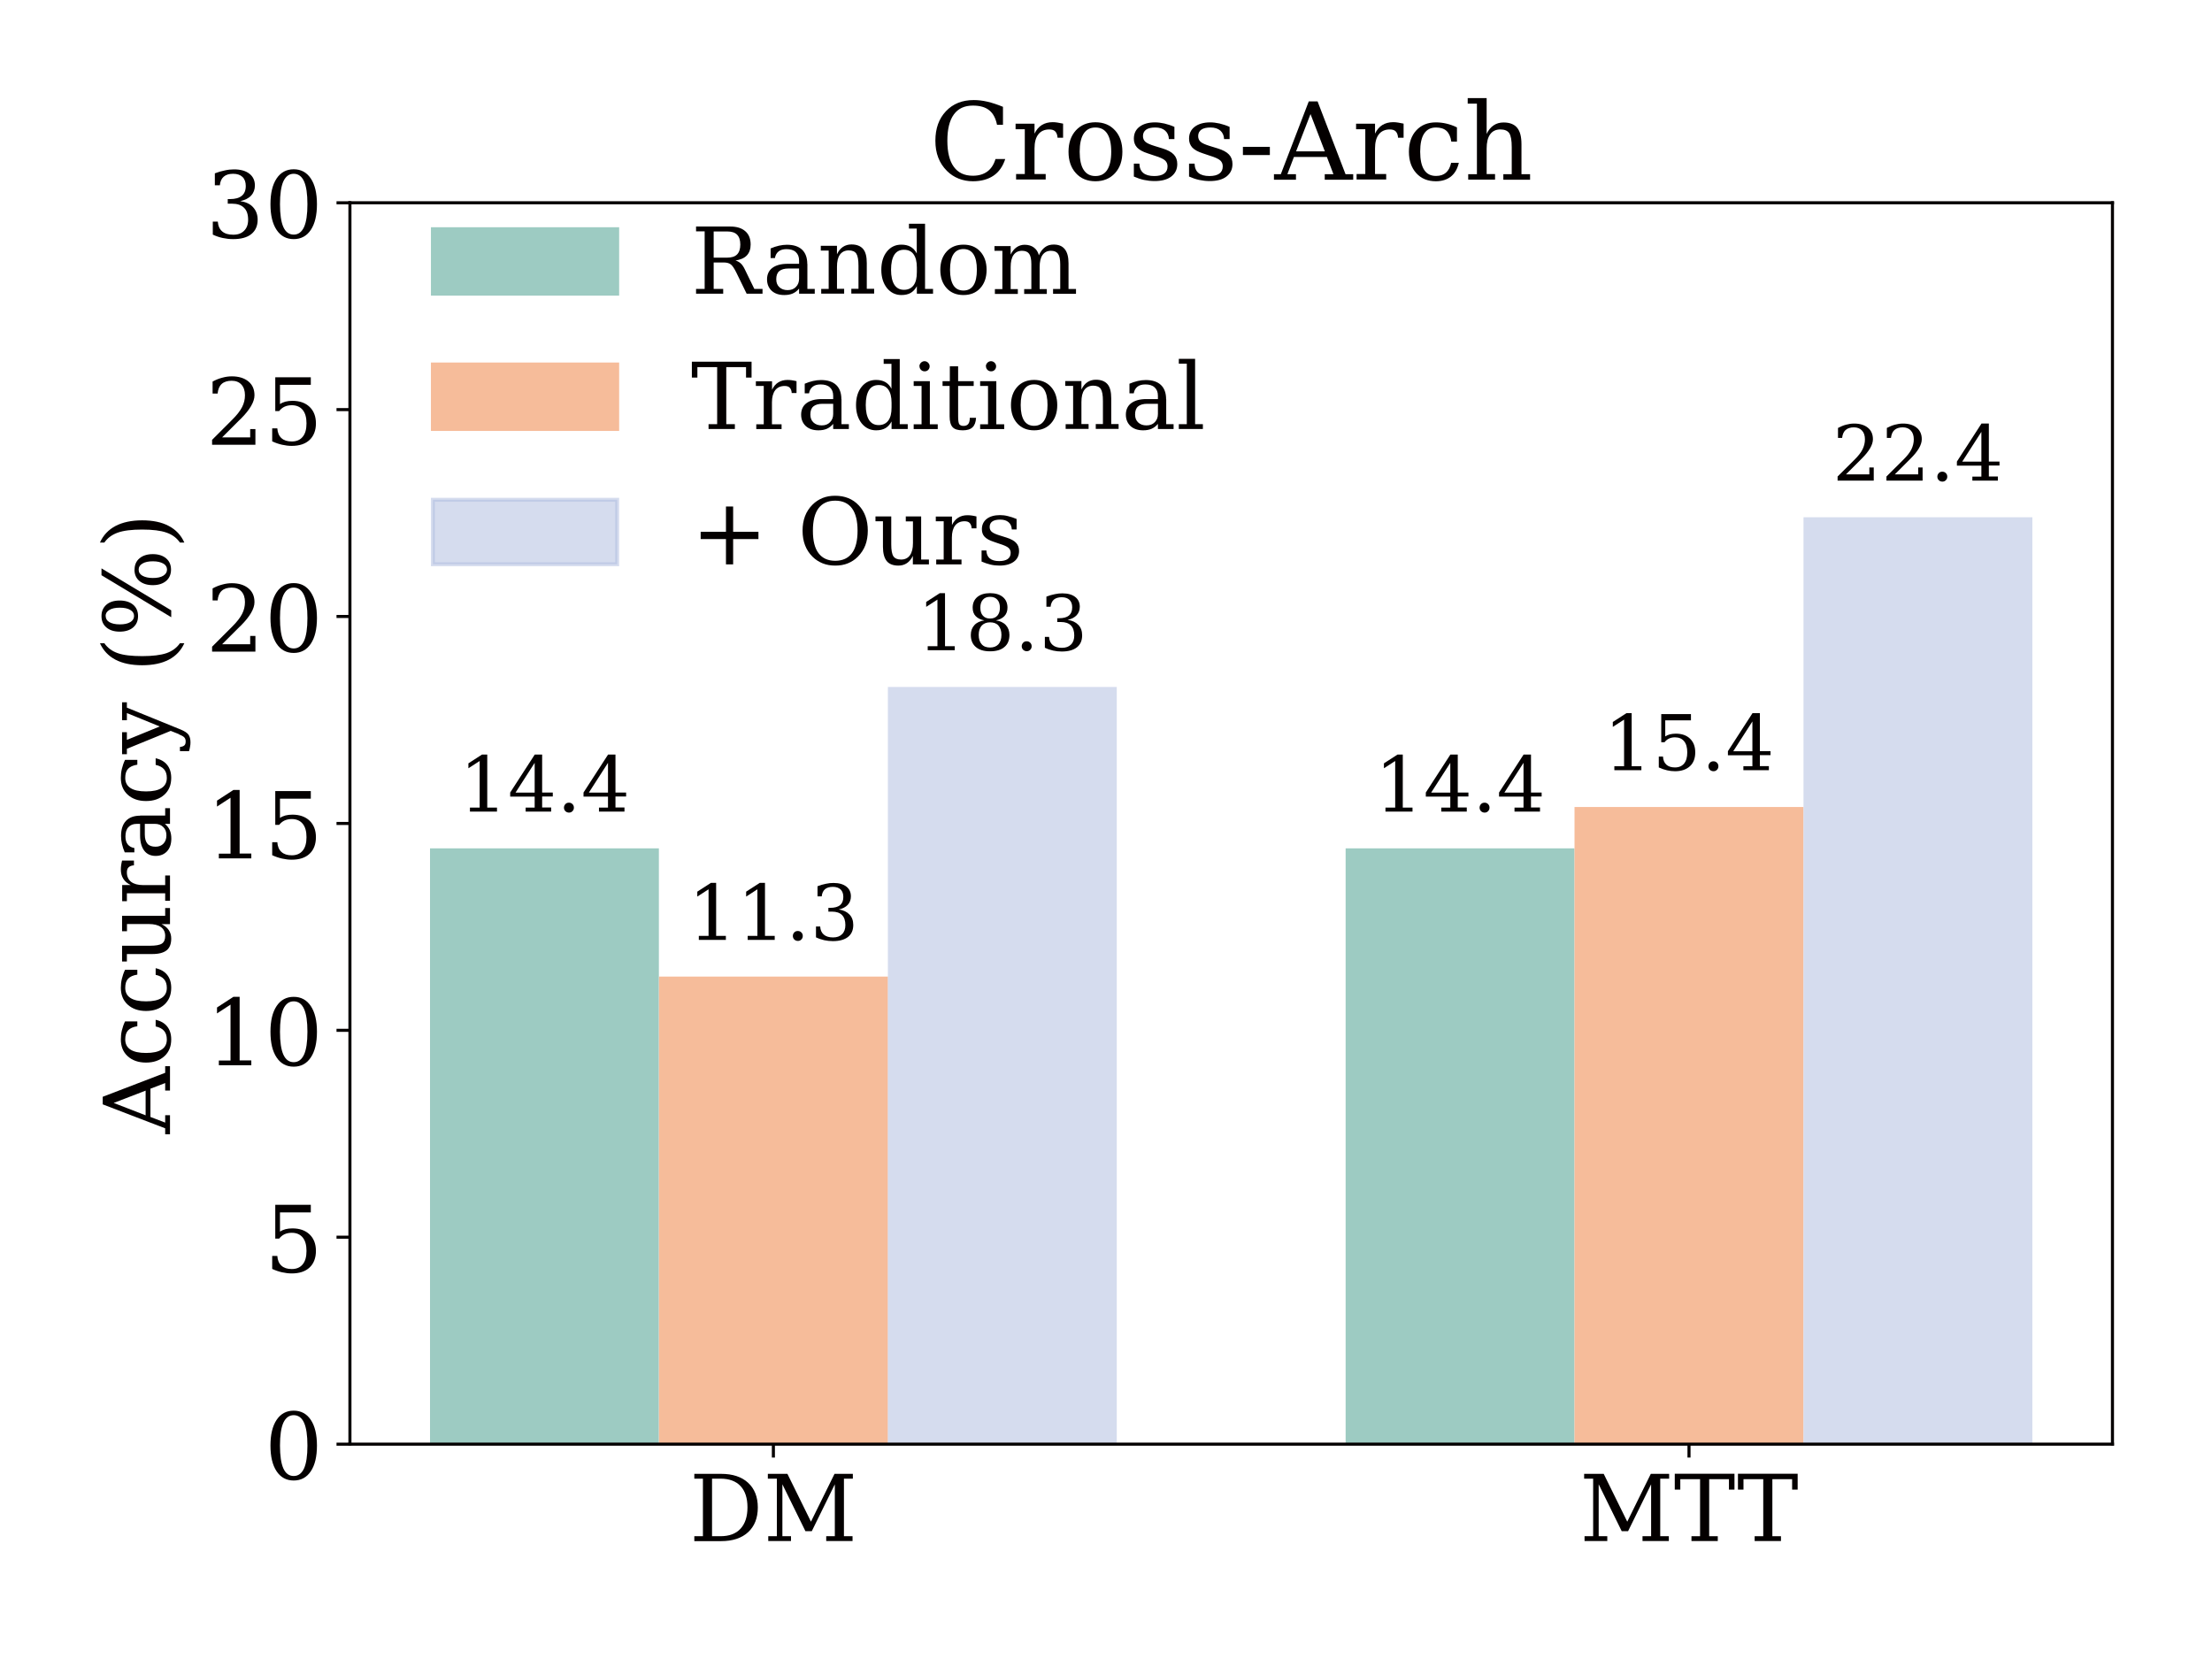 <?xml version="1.0" encoding="UTF-8"?>
<svg id="_图层_2" data-name="图层 2" xmlns="http://www.w3.org/2000/svg" xmlns:xlink="http://www.w3.org/1999/xlink" viewBox="0 0 216 162">
  <defs>
    <style>
      .cls-1, .cls-2 {
        fill: #f6bc9a;
      }

      .cls-1, .cls-3, .cls-4, .cls-5, .cls-6, .cls-7 {
        stroke-width: 0px;
      }

      .cls-8 {
        stroke: #adbadf;
      }

      .cls-8, .cls-2, .cls-9 {
        stroke-width: .38px;
      }

      .cls-8, .cls-7 {
        fill: #adbadf;
        isolation: isolate;
        opacity: .5;
      }

      .cls-2 {
        stroke: #f6bc9a;
      }

      .cls-10 {
        clip-path: url(#clippath-2);
      }

      .cls-11 {
        stroke-linecap: square;
      }

      .cls-11, .cls-3 {
        fill: none;
      }

      .cls-11, .cls-12 {
        stroke: #040000;
        stroke-width: .3px;
      }

      .cls-4, .cls-12 {
        fill: #040000;
      }

      .cls-13 {
        clip-path: url(#clippath-1);
      }

      .cls-14 {
        clip-path: url(#clippath-4);
      }

      .cls-5, .cls-9 {
        fill: #9dcbc2;
      }

      .cls-6 {
        fill: #fff;
      }

      .cls-12 {
        stroke-linejoin: round;
      }

      .cls-9 {
        stroke: #9dcbc2;
      }

      .cls-15 {
        clip-path: url(#clippath);
      }

      .cls-16 {
        clip-path: url(#clippath-3);
      }

      .cls-17 {
        clip-path: url(#clippath-5);
      }
    </style>
    <clipPath id="clippath">
      <rect class="cls-3" x="34.17" y="19.8" width="172.11" height="121.21"/>
    </clipPath>
    <clipPath id="clippath-1">
      <rect class="cls-3" x="34.17" y="19.8" width="172.11" height="121.21"/>
    </clipPath>
    <clipPath id="clippath-2">
      <rect class="cls-3" x="34.17" y="19.8" width="172.11" height="121.21"/>
    </clipPath>
    <clipPath id="clippath-3">
      <rect class="cls-3" x="34.17" y="19.8" width="172.11" height="121.21"/>
    </clipPath>
    <clipPath id="clippath-4">
      <rect class="cls-3" x="34.17" y="19.8" width="172.11" height="121.21"/>
    </clipPath>
    <clipPath id="clippath-5">
      <rect class="cls-3" x="34.17" y="19.8" width="172.11" height="121.21"/>
    </clipPath>
  </defs>
  <g id="_图层_1-2" data-name="图层 1">
    <g id="figure_1" data-name="figure 1">
      <g id="patch_1" data-name="patch 1">
        <path class="cls-6" d="m0,162h216V0H0v162Z"/>
      </g>
      <g id="axes_1" data-name="axes 1">
        <g id="patch_2" data-name="patch 2">
          <path class="cls-6" d="m34.17,141.02h172.11V19.8H34.17v121.22Z"/>
        </g>
        <g id="patch_3" data-name="patch 3">
          <g class="cls-15">
            <path class="cls-5" d="m41.99,141.02h22.35v-58.18h-22.35v58.18Z"/>
          </g>
        </g>
        <g id="patch_4" data-name="patch 4">
          <g class="cls-13">
            <path class="cls-1" d="m64.35,141.02h22.35v-45.66h-22.35v45.66Z"/>
          </g>
        </g>
        <g id="patch_5" data-name="patch 5">
          <g class="cls-10">
            <path class="cls-7" d="m86.7,141.02h22.35v-73.94h-22.35v73.94Z"/>
          </g>
        </g>
        <g id="patch_6" data-name="patch 6">
          <g class="cls-16">
            <path class="cls-5" d="m131.4,141.02h22.35v-58.18h-22.35v58.18Z"/>
          </g>
        </g>
        <g id="patch_7" data-name="patch 7">
          <g class="cls-14">
            <path class="cls-1" d="m153.75,141.02h22.35v-62.22h-22.35v62.22Z"/>
          </g>
        </g>
        <g id="patch_8" data-name="patch 8">
          <g class="cls-17">
            <path class="cls-7" d="m176.11,141.02h22.35V50.51h-22.35v90.51Z"/>
          </g>
        </g>
        <g id="matplotlib.axis_1" data-name="matplotlib.axis 1">
          <g id="xtick_1" data-name="xtick 1">
            <g id="line2d_1" data-name="line2d 1">
              <path id="m074897f06f" class="cls-12" d="m75.52,141.02v1.31"/>
            </g>
            <g id="text_1" data-name="text 1">
              <g>
                <path id="DejaVuSerif-44" class="cls-4" d="m69.53,150.01h.82c.85,0,1.51-.24,1.96-.73s.68-1.18.68-2.09-.23-1.6-.68-2.08c-.45-.48-1.11-.72-1.96-.72h-.82v5.62Zm-1.73.47v-.47h.84v-5.62h-.84v-.47h2.61c1.13,0,2.01.29,2.64.87.63.58.95,1.38.95,2.41s-.32,1.84-.95,2.42c-.63.58-1.51.87-2.64.87h-2.61Z"/>
                <path id="DejaVuSerif-4d" class="cls-4" d="m75.02,150.48v-.47h.84v-5.62h-.88v-.47h1.91l2.3,4.67,2.3-4.67h1.79v.47h-.87v5.62h.84v.47h-2.57v-.47h.84v-5.07l-2.25,4.58h-.62l-2.25-4.58v5.07h.84v.47h-2.21Z"/>
              </g>
            </g>
          </g>
          <g id="xtick_2" data-name="xtick 2">
            <g id="line2d_2" data-name="line2d 2">
              <path id="m074897f06f-2" data-name="m074897f06f" class="cls-12" d="m164.93,141.02v1.31"/>
            </g>
            <g id="text_2" data-name="text 2">
              <g>
                <path id="DejaVuSerif-4d-2" data-name="DejaVuSerif-4d" class="cls-4" d="m154.73,150.48v-.47h.84v-5.62h-.88v-.47h1.91l2.3,4.67,2.3-4.67h1.79v.47h-.87v5.62h.84v.47h-2.57v-.47h.84v-5.07l-2.25,4.58h-.62l-2.25-4.58v5.07h.84v.47h-2.21Z"/>
                <path id="DejaVuSerif-54" class="cls-4" d="m165.17,150.48v-.47h.84v-5.57h-1.93v1.02h-.54v-1.55h5.83v1.55h-.54v-1.02h-1.93v5.57h.84v.47h-2.57Z"/>
                <path id="DejaVuSerif-54-2" data-name="DejaVuSerif-54" class="cls-4" d="m171.34,150.48v-.47h.84v-5.57h-1.93v1.02h-.54v-1.55h5.83v1.55h-.54v-1.02h-1.93v5.57h.84v.47h-2.57Z"/>
              </g>
            </g>
          </g>
        </g>
        <g id="matplotlib.axis_2" data-name="matplotlib.axis 2">
          <g id="ytick_1" data-name="ytick 1">
            <g id="line2d_3" data-name="line2d 3">
              <path id="m9353704f00" class="cls-12" d="m34.17,141.02h-1.31"/>
            </g>
            <g id="text_3" data-name="text 3">
              <path id="DejaVuSerif-30" class="cls-4" d="m28.68,144.13c.45,0,.78-.25,1.01-.74.22-.49.33-1.23.33-2.23s-.11-1.74-.33-2.23c-.22-.49-.56-.74-1.01-.74s-.78.25-1.01.74c-.22.49-.33,1.24-.33,2.23s.11,1.74.33,2.23c.22.49.56.74,1.01.74Zm0,.44c-.71,0-1.27-.3-1.67-.9-.4-.6-.6-1.43-.6-2.51s.2-1.91.6-2.51c.4-.6.96-.9,1.67-.9s1.27.3,1.67.9c.4.6.6,1.43.6,2.51s-.2,1.91-.6,2.51c-.4.6-.96.9-1.67.9Z"/>
            </g>
          </g>
          <g id="ytick_2" data-name="ytick 2">
            <g id="line2d_4" data-name="line2d 4">
              <path id="m9353704f00-2" data-name="m9353704f00" class="cls-12" d="m34.17,120.81h-1.31"/>
            </g>
            <g id="text_4" data-name="text 4">
              <path id="DejaVuSerif-35" class="cls-4" d="m30.35,117.67v.72h-3.01v1.88c.15-.11.33-.18.53-.24.2-.05.43-.08.68-.08.71,0,1.27.2,1.68.59.41.39.62.93.62,1.61s-.21,1.24-.62,1.62c-.41.39-1,.58-1.75.58-.3,0-.61-.04-.93-.11-.32-.07-.64-.18-.97-.33v-1.27h.5c.03.42.16.73.4.95.24.22.57.33,1.01.33.46,0,.82-.15,1.07-.46.25-.3.37-.74.37-1.31s-.12-1-.37-1.31c-.25-.3-.6-.46-1.07-.46-.26,0-.5.05-.7.14-.2.09-.38.24-.53.43h-.38v-3.3h3.47Z"/>
            </g>
          </g>
          <g id="ytick_3" data-name="ytick 3">
            <g id="line2d_5" data-name="line2d 5">
              <path id="m9353704f00-3" data-name="m9353704f00" class="cls-12" d="m34.17,100.61h-1.31"/>
            </g>
            <g id="text_5" data-name="text 5">
              <g>
                <path id="DejaVuSerif-31" class="cls-4" d="m21.37,104.03v-.47h1.14v-5.46l-1.32.86v-.58l1.6-1.04h.61v6.21h1.14v.47h-3.17Z"/>
                <path id="DejaVuSerif-30-2" data-name="DejaVuSerif-30" class="cls-4" d="m28.68,103.72c.45,0,.78-.25,1.01-.74.22-.49.33-1.23.33-2.23s-.11-1.74-.33-2.23c-.22-.49-.56-.74-1.01-.74s-.78.25-1.01.74c-.22.49-.33,1.24-.33,2.23s.11,1.74.33,2.23c.22.49.56.74,1.01.74Zm0,.44c-.71,0-1.27-.3-1.67-.9-.4-.6-.6-1.43-.6-2.51s.2-1.91.6-2.51c.4-.6.96-.9,1.67-.9s1.27.3,1.67.9c.4.6.6,1.43.6,2.51s-.2,1.91-.6,2.51c-.4.6-.96.9-1.67.9Z"/>
              </g>
            </g>
          </g>
          <g id="ytick_4" data-name="ytick 4">
            <g id="line2d_6" data-name="line2d 6">
              <path id="m9353704f00-4" data-name="m9353704f00" class="cls-12" d="m34.17,80.41h-1.31"/>
            </g>
            <g id="text_6" data-name="text 6">
              <g>
                <path id="DejaVuSerif-31-2" data-name="DejaVuSerif-31" class="cls-4" d="m21.37,83.83v-.47h1.14v-5.46l-1.32.86v-.58l1.6-1.04h.61v6.21h1.14v.47h-3.17Z"/>
                <path id="DejaVuSerif-35-2" data-name="DejaVuSerif-35" class="cls-4" d="m30.35,77.27v.72h-3.01v1.88c.15-.11.33-.18.53-.24.2-.05.43-.08.68-.08.71,0,1.27.2,1.68.59.41.39.62.93.62,1.61s-.21,1.24-.62,1.62c-.41.39-1,.58-1.75.58-.3,0-.61-.04-.93-.11-.32-.07-.64-.18-.97-.33v-1.27h.5c.03.42.16.73.4.95.24.22.57.33,1.01.33.46,0,.82-.15,1.07-.46.25-.3.37-.74.37-1.31s-.12-1-.37-1.31c-.25-.3-.6-.46-1.07-.46-.26,0-.5.05-.7.14-.2.09-.38.24-.53.43h-.38v-3.3h3.47Z"/>
              </g>
            </g>
          </g>
          <g id="ytick_5" data-name="ytick 5">
            <g id="line2d_7" data-name="line2d 7">
              <path id="m9353704f00-5" data-name="m9353704f00" class="cls-12" d="m34.17,60.2h-1.31"/>
            </g>
            <g id="text_7" data-name="text 7">
              <g>
                <path id="DejaVuSerif-32" class="cls-4" d="m21.25,58.63h-.49v-1.17c.31-.17.63-.3.95-.38.32-.09.63-.13.93-.13.68,0,1.22.17,1.62.5s.59.78.59,1.35c0,.64-.45,1.41-1.34,2.3-.07.07-.12.12-.16.15l-1.66,1.66h2.74v-.81h.51v1.53h-4.23v-.48l1.99-1.99c.44-.44.75-.84.94-1.21s.28-.75.28-1.16c0-.44-.12-.79-.35-1.04-.23-.25-.55-.37-.95-.37s-.74.1-.97.31c-.23.21-.36.52-.4.94Z"/>
                <path id="DejaVuSerif-30-3" data-name="DejaVuSerif-30" class="cls-4" d="m28.68,63.32c.45,0,.78-.25,1.01-.74.22-.49.33-1.23.33-2.23s-.11-1.74-.33-2.23c-.22-.49-.56-.74-1.01-.74s-.78.25-1.01.74c-.22.49-.33,1.24-.33,2.23s.11,1.74.33,2.23c.22.49.56.74,1.01.74Zm0,.44c-.71,0-1.27-.3-1.67-.9-.4-.6-.6-1.43-.6-2.51s.2-1.91.6-2.51c.4-.6.96-.9,1.67-.9s1.27.3,1.67.9c.4.6.6,1.43.6,2.51s-.2,1.91-.6,2.51c-.4.6-.96.9-1.67.9Z"/>
              </g>
            </g>
          </g>
          <g id="ytick_6" data-name="ytick 6">
            <g id="line2d_8" data-name="line2d 8">
              <path id="m9353704f00-6" data-name="m9353704f00" class="cls-12" d="m34.17,40h-1.31"/>
            </g>
            <g id="text_8" data-name="text 8">
              <g>
                <path id="DejaVuSerif-32-2" data-name="DejaVuSerif-32" class="cls-4" d="m21.25,38.43h-.49v-1.17c.31-.17.63-.3.95-.38.32-.09.63-.13.93-.13.68,0,1.22.17,1.62.5s.59.78.59,1.35c0,.64-.45,1.41-1.34,2.3-.07.07-.12.12-.16.15l-1.66,1.66h2.74v-.81h.51v1.53h-4.23v-.48l1.99-1.99c.44-.44.75-.84.94-1.21s.28-.75.28-1.16c0-.44-.12-.79-.35-1.04-.23-.25-.55-.37-.95-.37s-.74.1-.97.31c-.23.21-.36.52-.4.94Z"/>
                <path id="DejaVuSerif-35-3" data-name="DejaVuSerif-35" class="cls-4" d="m30.35,36.86v.72h-3.01v1.88c.15-.11.33-.18.53-.24.2-.05.43-.08.68-.08.71,0,1.27.2,1.68.59.41.39.62.93.62,1.61s-.21,1.24-.62,1.62c-.41.39-1,.58-1.75.58-.3,0-.61-.04-.93-.11-.32-.07-.64-.18-.97-.33v-1.27h.5c.03.42.16.73.4.95.24.22.57.33,1.01.33.46,0,.82-.15,1.07-.46.25-.3.37-.74.37-1.31s-.12-1-.37-1.31c-.25-.3-.6-.46-1.07-.46-.26,0-.5.05-.7.14-.2.09-.38.24-.53.43h-.38v-3.3h3.47Z"/>
              </g>
            </g>
          </g>
          <g id="ytick_7" data-name="ytick 7">
            <g id="line2d_9" data-name="line2d 9">
              <path id="m9353704f00-7" data-name="m9353704f00" class="cls-12" d="m34.17,19.8h-1.31"/>
            </g>
            <g id="text_9" data-name="text 9">
              <g>
                <path id="DejaVuSerif-33" class="cls-4" d="m20.97,16.93c.34-.13.67-.23.99-.29.31-.07.61-.1.89-.1.64,0,1.14.14,1.5.42.36.28.54.66.54,1.15,0,.39-.12.72-.37.99-.25.27-.6.44-1.06.54.54.08.96.27,1.25.59s.45.72.45,1.22c0,.61-.21,1.08-.62,1.41-.41.33-1,.49-1.78.49-.34,0-.68-.04-1.01-.11-.33-.07-.65-.18-.97-.33v-1.27h.49c.03.42.17.74.43.96.26.22.61.32,1.08.32s.8-.13,1.06-.39c.26-.26.39-.61.39-1.07,0-.52-.13-.91-.4-1.17-.27-.27-.66-.4-1.17-.4h-.42v-.45h.22c.51,0,.9-.11,1.15-.32.26-.21.39-.53.39-.96,0-.38-.11-.68-.32-.88-.21-.2-.51-.31-.91-.31s-.7.09-.92.28c-.22.19-.35.47-.38.84h-.49v-1.16Z"/>
                <path id="DejaVuSerif-30-4" data-name="DejaVuSerif-30" class="cls-4" d="m28.68,22.91c.45,0,.78-.25,1.01-.74.22-.49.33-1.23.33-2.23s-.11-1.74-.33-2.23c-.22-.49-.56-.74-1.01-.74s-.78.25-1.01.74c-.22.49-.33,1.24-.33,2.23s.11,1.74.33,2.23c.22.49.56.74,1.01.74Zm0,.44c-.71,0-1.27-.3-1.67-.9-.4-.6-.6-1.43-.6-2.51s.2-1.91.6-2.51c.4-.6.96-.9,1.67-.9s1.27.3,1.67.9c.4.6.6,1.43.6,2.51s-.2,1.91-.6,2.51c-.4.6-.96.9-1.67.9Z"/>
              </g>
            </g>
          </g>
          <g id="text_10" data-name="text 10">
            <g>
              <path id="DejaVuSerif-41" class="cls-4" d="m14.22,108.91v-2.41l-3.12,1.2,3.12,1.21Zm2.38,1.85h-.47v-.58l-6.1-2.34v-.74l6.1-2.34v-.65h.47v2.38h-.47v-.73l-1.44.55v2.76l1.44.55v-.72h.47v1.85Z"/>
              <path id="DejaVuSerif-63" class="cls-4" d="m15.19,99.58c.5.11.88.33,1.14.66.26.33.39.75.39,1.26,0,.68-.22,1.23-.67,1.64-.45.41-1.05.62-1.79.62s-1.34-.21-1.79-.62c-.45-.41-.67-.96-.67-1.64,0-.3.03-.59.1-.88.07-.29.17-.59.31-.88h1.2v.47c-.41.06-.71.2-.9.4s-.28.5-.28.89c0,.44.17.77.51.99.34.22.84.33,1.52.33s1.18-.11,1.52-.33c.34-.22.51-.55.51-.99,0-.35-.09-.63-.27-.84-.18-.21-.46-.35-.82-.43v-.65Z"/>
              <path id="DejaVuSerif-63-2" data-name="DejaVuSerif-63" class="cls-4" d="m15.19,94.54c.5.11.88.33,1.14.66.26.33.39.75.39,1.26,0,.68-.22,1.23-.67,1.64-.45.41-1.05.62-1.79.62s-1.34-.21-1.79-.62c-.45-.41-.67-.96-.67-1.64,0-.3.03-.59.1-.88.07-.29.17-.59.31-.88h1.2v.47c-.41.06-.71.2-.9.4s-.28.5-.28.89c0,.44.17.77.51.99.34.22.84.33,1.52.33s1.18-.11,1.52-.33c.34-.22.51-.55.51-.99,0-.35-.09-.63-.27-.84-.18-.21-.46-.35-.82-.43v-.65Z"/>
              <path id="DejaVuSerif-75" class="cls-4" d="m11.92,90.94v-1.51h4.21v-.76h.47v1.57h-.83c.31.15.55.34.71.58.16.24.24.51.24.83,0,.52-.15.9-.44,1.14-.3.24-.76.37-1.39.37h-2.5v.73h-.47v-1.54h2.72c.57,0,.96-.07,1.17-.21.21-.14.32-.39.32-.75,0-.38-.14-.66-.41-.86-.28-.2-.68-.3-1.2-.3h-2.12v.7h-.47Z"/>
              <path id="DejaVuSerif-72" class="cls-4" d="m11.91,84.03h1.17v.47c-.23.01-.4.08-.52.19s-.17.28-.17.5c0,.4.14.7.41.92.28.21.67.32,1.19.32h2.14v-.94h.47v2.47h-.47v-.73h-3.74v.77h-.46v-1.58h.83c-.33-.16-.57-.36-.72-.61-.16-.25-.24-.55-.24-.91,0-.13.01-.27.03-.41s.05-.3.09-.46Z"/>
              <path id="DejaVuSerif-61" class="cls-4" d="m15.13,80.45h-.99v1.04c0,.4.09.7.26.9.17.2.44.29.79.29.33,0,.58-.1.77-.3.19-.2.29-.47.29-.81s-.1-.61-.31-.81c-.21-.21-.48-.31-.81-.31Zm-1.45-.81h2.45v-.72h.47v1.53h-.5c.22.18.38.39.48.62.1.23.15.51.15.82,0,.52-.14.93-.41,1.23-.28.3-.65.46-1.12.46s-.86-.17-1.12-.52-.4-.84-.4-1.48v-1.13h-.32c-.36,0-.63.11-.82.32-.2.21-.29.52-.29.91,0,.32.07.58.22.77.15.19.36.31.65.36v.42h-.94c-.12-.28-.21-.55-.27-.82-.06-.27-.09-.52-.09-.77,0-.65.16-1.14.48-1.48.32-.34.79-.51,1.4-.51Z"/>
              <path id="DejaVuSerif-63-3" data-name="DejaVuSerif-63" class="cls-4" d="m15.19,74.04c.5.11.88.33,1.14.66.26.33.39.75.39,1.26,0,.68-.22,1.23-.67,1.64-.45.41-1.05.62-1.79.62s-1.34-.21-1.79-.62c-.45-.41-.67-.96-.67-1.64,0-.3.03-.59.1-.88.07-.29.17-.59.31-.88h1.2v.47c-.41.06-.71.2-.9.4s-.28.5-.28.89c0,.44.17.77.51.99.34.22.84.33,1.52.33s1.18-.11,1.52-.33c.34-.22.51-.55.51-.99,0-.35-.09-.63-.27-.84-.18-.21-.46-.35-.82-.43v-.65Z"/>
              <path id="DejaVuSerif-79" class="cls-4" d="m17.45,71.68l-.78-.31-4.28,1.75v.53h-.47v-2.15h.47v.75l3.21-1.31-3.21-1.31v.7h-.47v-1.75h.47v.52l5.26,2.14c.36.15.61.31.75.49.13.18.2.43.2.76,0,.14-.01.28-.04.42-.02.14-.06.29-.1.44h-.89v-.41c.2-.02.34-.07.43-.15.09-.08.13-.21.13-.39,0-.16-.04-.29-.13-.39-.09-.1-.27-.2-.54-.31Z"/>
              <path id="DejaVuSerif-28" class="cls-4" d="m18,62.81c-.32.71-.83,1.25-1.52,1.61-.69.36-1.56.54-2.6.54s-1.91-.18-2.6-.54c-.69-.36-1.2-.9-1.52-1.61h.43c.31.45.75.78,1.31.97.56.2,1.36.29,2.38.29s1.81-.1,2.38-.29c.56-.2,1-.52,1.31-.97h.43Z"/>
              <path id="DejaVuSerif-25" class="cls-4" d="m10.32,60.15c0,.26.12.46.36.6.24.14.58.22,1.02.22s.77-.07,1.02-.22c.25-.15.37-.35.37-.6s-.12-.45-.37-.59c-.24-.15-.58-.22-1.02-.22s-.77.07-1.02.22c-.24.14-.37.34-.37.59Zm3.22-4.53c0,.26.12.46.37.6.25.14.59.22,1.02.22s.77-.07,1.01-.22.37-.35.37-.6-.12-.45-.37-.59-.58-.22-1.01-.22-.77.07-1.02.22c-.25.14-.37.34-.37.59Zm-.4,0c0-.46.16-.83.48-1.1.32-.27.76-.41,1.3-.41s.98.14,1.3.41c.32.27.48.64.48,1.1s-.16.84-.48,1.11c-.32.27-.76.41-1.3.41s-.99-.14-1.31-.41-.48-.64-.48-1.11Zm-3.23.55v-.67l6.81,4.1v.67l-6.81-4.1Zm0,3.99c0-.46.16-.83.48-1.11.32-.28.76-.41,1.3-.41s.99.14,1.31.41c.32.27.48.64.48,1.11s-.16.83-.48,1.11c-.32.27-.76.41-1.31.41s-.98-.14-1.3-.41c-.32-.27-.48-.64-.48-1.1Z"/>
              <path id="DejaVuSerif-29" class="cls-4" d="m18,52.98h-.43c-.31-.45-.75-.78-1.31-.97-.56-.2-1.36-.3-2.38-.3s-1.82.1-2.38.3c-.56.2-1,.52-1.31.97h-.43c.32-.72.83-1.25,1.52-1.62.69-.36,1.56-.55,2.6-.55s1.91.18,2.6.55c.69.36,1.2.9,1.52,1.62Z"/>
            </g>
          </g>
        </g>
        <g id="patch_9" data-name="patch 9">
          <path class="cls-11" d="m34.17,141.02V19.8"/>
        </g>
        <g id="patch_10" data-name="patch 10">
          <path class="cls-11" d="m206.28,141.02V19.8"/>
        </g>
        <g id="patch_11" data-name="patch 11">
          <path class="cls-11" d="m34.17,141.02h172.11"/>
        </g>
        <g id="patch_12" data-name="patch 12">
          <path class="cls-11" d="m34.17,19.8h172.11"/>
        </g>
        <g id="text_11" data-name="text 11">
          <g>
            <path id="DejaVuSerif-31-3" data-name="DejaVuSerif-31" class="cls-4" d="m45.89,79.25v-.39h.95v-4.55l-1.1.71v-.48l1.33-.86h.51v5.18h.95v.39h-2.64Z"/>
            <path id="DejaVuSerif-34" class="cls-4" d="m52.21,77.4v-2.91l-1.87,2.91h1.87Zm1.61,1.85h-2.49v-.39h.88v-1.07h-2.39v-.4l2.4-3.71h.72v3.71h1.04v.39h-1.04v1.07h.88v.39Z"/>
            <path id="DejaVuSerif-2e" class="cls-4" d="m55.07,78.87c0-.14.05-.25.14-.35s.21-.14.35-.14.25.05.34.14c.1.1.14.21.14.35s-.05.25-.14.34c-.09.1-.21.14-.34.14s-.26-.05-.35-.14c-.09-.09-.14-.21-.14-.35Z"/>
            <path id="DejaVuSerif-34-2" data-name="DejaVuSerif-34" class="cls-4" d="m59.37,77.4v-2.91l-1.87,2.91h1.87Zm1.61,1.85h-2.49v-.39h.88v-1.07h-2.39v-.4l2.4-3.71h.72v3.71h1.04v.39h-1.04v1.07h.88v.39Z"/>
          </g>
        </g>
        <g id="text_12" data-name="text 12">
          <g>
            <path id="DejaVuSerif-31-4" data-name="DejaVuSerif-31" class="cls-4" d="m68.24,91.78v-.39h.95v-4.55l-1.1.71v-.48l1.33-.86h.51v5.18h.95v.39h-2.64Z"/>
            <path id="DejaVuSerif-31-5" data-name="DejaVuSerif-31" class="cls-4" d="m73.01,91.78v-.39h.95v-4.55l-1.1.71v-.48l1.33-.86h.51v5.18h.95v.39h-2.64Z"/>
            <path id="DejaVuSerif-2e-2" data-name="DejaVuSerif-2e" class="cls-4" d="m77.42,91.4c0-.14.05-.25.14-.35s.21-.14.35-.14.25.05.34.14c.1.1.14.21.14.35s-.05.25-.14.34c-.09.1-.21.14-.34.14s-.26-.05-.35-.14c-.09-.09-.14-.21-.14-.35Z"/>
            <path id="DejaVuSerif-33-2" data-name="DejaVuSerif-33" class="cls-4" d="m79.83,86.54c.29-.11.56-.19.82-.24.26-.06.51-.08.74-.08.54,0,.95.12,1.25.35.3.23.45.55.45.96,0,.33-.1.6-.31.83-.21.22-.5.37-.88.45.45.06.8.23,1.05.49s.37.6.37,1.02c0,.51-.17.9-.51,1.17-.34.27-.84.41-1.48.41-.29,0-.57-.03-.84-.09-.27-.06-.54-.15-.81-.28v-1.06h.41c.02.35.14.62.36.8.21.18.51.27.9.27s.67-.11.88-.32c.22-.22.32-.51.32-.89,0-.43-.11-.76-.33-.98-.22-.22-.55-.33-.98-.33h-.35v-.37h.18c.43,0,.75-.09.96-.26.21-.18.32-.44.32-.8,0-.32-.09-.56-.26-.73-.18-.17-.43-.26-.76-.26s-.59.08-.77.23c-.18.16-.29.39-.32.7h-.41v-.96Z"/>
          </g>
        </g>
        <g id="text_13" data-name="text 13">
          <g>
            <path id="DejaVuSerif-31-6" data-name="DejaVuSerif-31" class="cls-4" d="m90.59,63.49v-.39h.95v-4.55l-1.1.71v-.48l1.33-.86h.51v5.18h.95v.39h-2.64Z"/>
            <path id="DejaVuSerif-38" class="cls-4" d="m97.79,62c0-.39-.1-.69-.29-.91-.19-.22-.47-.32-.82-.32s-.62.11-.82.32c-.19.22-.29.52-.29.91s.1.7.29.91c.19.22.47.32.82.32s.62-.11.82-.32c.19-.22.29-.52.29-.91Zm-.15-2.66c0-.33-.08-.59-.25-.78-.17-.19-.4-.28-.71-.28s-.53.09-.7.28c-.17.19-.25.44-.25.78s.08.59.25.78c.17.19.4.28.7.28s.54-.09.71-.28c.17-.19.25-.45.25-.78Zm-.39,1.24c.41.06.74.21.97.46.23.25.35.57.35.96,0,.51-.16.91-.49,1.18-.32.28-.79.42-1.4.42s-1.07-.14-1.39-.42c-.33-.28-.49-.67-.49-1.18,0-.39.12-.71.35-.96.23-.25.56-.4.97-.46-.37-.07-.65-.21-.85-.42-.2-.21-.29-.49-.29-.82,0-.44.15-.78.45-1.04.3-.25.72-.38,1.25-.38s.95.13,1.25.38c.3.25.45.6.45,1.04,0,.33-.1.61-.3.82-.2.21-.48.35-.84.42Z"/>
            <path id="DejaVuSerif-2e-3" data-name="DejaVuSerif-2e" class="cls-4" d="m99.77,63.11c0-.14.05-.25.14-.35s.21-.14.35-.14.25.05.34.14c.1.1.14.21.14.35s-.05.25-.14.34c-.09.1-.21.14-.34.14s-.26-.05-.35-.14c-.09-.09-.14-.21-.14-.35Z"/>
            <path id="DejaVuSerif-33-3" data-name="DejaVuSerif-33" class="cls-4" d="m102.18,58.26c.29-.11.56-.19.82-.24.26-.06.51-.08.74-.08.54,0,.95.12,1.25.35.3.23.45.55.45.96,0,.33-.1.6-.31.83-.21.22-.5.37-.88.45.45.06.8.23,1.05.49s.37.6.37,1.02c0,.51-.17.9-.51,1.17-.34.27-.84.41-1.48.41-.29,0-.57-.03-.84-.09-.27-.06-.54-.15-.81-.28v-1.06h.41c.02.35.14.62.36.8.21.18.51.27.9.27s.67-.11.88-.32c.22-.22.32-.51.32-.89,0-.43-.11-.76-.33-.98-.22-.22-.55-.33-.98-.33h-.35v-.37h.18c.43,0,.75-.09.96-.26.21-.18.32-.44.32-.8,0-.32-.09-.56-.26-.73-.18-.17-.43-.26-.76-.26s-.59.08-.77.23c-.18.16-.29.39-.32.7h-.41v-.96Z"/>
          </g>
        </g>
        <g id="text_14" data-name="text 14">
          <g>
            <path id="DejaVuSerif-31-7" data-name="DejaVuSerif-31" class="cls-4" d="m135.29,79.25v-.39h.95v-4.55l-1.1.71v-.48l1.33-.86h.51v5.18h.95v.39h-2.64Z"/>
            <path id="DejaVuSerif-34-3" data-name="DejaVuSerif-34" class="cls-4" d="m141.62,77.4v-2.91l-1.87,2.91h1.87Zm1.61,1.85h-2.49v-.39h.88v-1.07h-2.39v-.4l2.4-3.71h.72v3.71h1.04v.39h-1.04v1.07h.88v.39Z"/>
            <path id="DejaVuSerif-2e-4" data-name="DejaVuSerif-2e" class="cls-4" d="m144.48,78.87c0-.14.05-.25.14-.35s.21-.14.35-.14.25.05.34.14c.1.1.14.21.14.35s-.05.25-.14.34c-.09.1-.21.14-.34.14s-.26-.05-.35-.14c-.09-.09-.14-.21-.14-.35Z"/>
            <path id="DejaVuSerif-34-4" data-name="DejaVuSerif-34" class="cls-4" d="m148.77,77.4v-2.91l-1.87,2.91h1.87Zm1.61,1.85h-2.49v-.39h.88v-1.07h-2.39v-.4l2.4-3.71h.72v3.71h1.04v.39h-1.04v1.07h.88v.39Z"/>
          </g>
        </g>
        <g id="text_15" data-name="text 15">
          <g>
            <path id="DejaVuSerif-31-8" data-name="DejaVuSerif-31" class="cls-4" d="m157.64,75.21v-.39h.95v-4.55l-1.1.71v-.48l1.33-.86h.51v5.18h.95v.39h-2.64Z"/>
            <path id="DejaVuSerif-35-4" data-name="DejaVuSerif-35" class="cls-4" d="m165.12,69.74v.6h-2.51v1.57c.13-.09.28-.15.45-.2.17-.04.36-.07.57-.07.59,0,1.06.16,1.4.49.34.33.51.77.51,1.34s-.17,1.03-.52,1.35c-.35.32-.83.49-1.46.49-.25,0-.51-.03-.77-.09-.26-.06-.53-.15-.81-.28v-1.06h.41c.02.35.13.61.33.79.2.18.48.27.84.27.39,0,.68-.13.89-.38.21-.25.31-.62.31-1.09s-.1-.84-.31-1.09c-.21-.25-.5-.38-.89-.38-.22,0-.41.04-.58.12-.17.08-.32.2-.44.36h-.32v-2.75h2.89Z"/>
            <path id="DejaVuSerif-2e-5" data-name="DejaVuSerif-2e" class="cls-4" d="m166.83,74.83c0-.14.05-.25.14-.35s.21-.14.35-.14.25.05.34.14c.1.1.14.21.14.35s-.05.25-.14.34c-.09.1-.21.14-.34.14s-.26-.05-.35-.14c-.09-.09-.14-.21-.14-.35Z"/>
            <path id="DejaVuSerif-34-5" data-name="DejaVuSerif-34" class="cls-4" d="m171.12,73.36v-2.91l-1.87,2.91h1.87Zm1.61,1.85h-2.49v-.39h.88v-1.07h-2.39v-.4l2.4-3.71h.72v3.71h1.04v.39h-1.04v1.07h.88v.39Z"/>
          </g>
        </g>
        <g id="text_16" data-name="text 16">
          <g>
            <path id="DejaVuSerif-32-3" data-name="DejaVuSerif-32" class="cls-4" d="m179.89,42.76h-.41v-.97c.26-.14.52-.25.79-.32.26-.07.52-.11.78-.11.57,0,1.02.14,1.35.41s.49.65.49,1.12c0,.54-.37,1.18-1.12,1.92-.06.06-.1.1-.13.13l-1.38,1.38h2.28v-.67h.43v1.28h-3.53v-.4l1.66-1.65c.37-.37.63-.7.78-1.01s.23-.63.23-.97c0-.37-.1-.66-.29-.86-.19-.21-.46-.31-.79-.31s-.62.09-.81.26c-.19.17-.3.43-.34.78Z"/>
            <path id="DejaVuSerif-32-4" data-name="DejaVuSerif-32" class="cls-4" d="m184.66,42.76h-.41v-.97c.26-.14.52-.25.79-.32.26-.07.52-.11.78-.11.57,0,1.02.14,1.35.41s.49.65.49,1.12c0,.54-.37,1.18-1.12,1.92-.06.06-.1.1-.13.13l-1.38,1.38h2.28v-.67h.43v1.28h-3.53v-.4l1.66-1.65c.37-.37.63-.7.78-1.01s.23-.63.23-.97c0-.37-.1-.66-.29-.86-.19-.21-.46-.31-.79-.31s-.62.09-.81.26c-.19.17-.3.43-.34.78Z"/>
            <path id="DejaVuSerif-2e-6" data-name="DejaVuSerif-2e" class="cls-4" d="m189.18,46.55c0-.14.05-.25.14-.35s.21-.14.35-.14.25.05.34.14c.1.1.14.21.14.35s-.05.25-.14.34c-.09.1-.21.14-.34.14s-.26-.05-.35-.14c-.09-.09-.14-.21-.14-.35Z"/>
            <path id="DejaVuSerif-34-6" data-name="DejaVuSerif-34" class="cls-4" d="m193.48,45.08v-2.91l-1.87,2.91h1.87Zm1.61,1.85h-2.49v-.39h.88v-1.07h-2.39v-.4l2.4-3.71h.72v3.71h1.04v.39h-1.04v1.07h.88v.39Z"/>
          </g>
        </g>
        <g id="text_17" data-name="text 17">
          <g>
            <path id="DejaVuSerif-43" class="cls-4" d="m98.16,15.53c-.23.71-.61,1.26-1.14,1.62s-1.2.55-2.02.55c-.5,0-.96-.09-1.39-.26-.43-.17-.81-.42-1.14-.75-.38-.38-.67-.82-.85-1.3-.19-.49-.28-1.04-.28-1.65,0-1.19.34-2.15,1.03-2.88.69-.73,1.59-1.09,2.72-1.09.42,0,.86.05,1.33.16.47.11.98.28,1.52.5v1.76h-.58c-.13-.64-.38-1.12-.76-1.42-.38-.31-.91-.46-1.6-.46-.82,0-1.44.29-1.86.87-.42.58-.63,1.43-.63,2.56s.21,1.97.63,2.55c.42.58,1.04.87,1.86.87.57,0,1.04-.14,1.41-.41.37-.27.64-.68.8-1.22h.94Z"/>
            <path id="DejaVuSerif-72-2" data-name="DejaVuSerif-72" class="cls-4" d="m103.81,12.09v1.36h-.54c-.02-.27-.09-.47-.22-.61s-.33-.2-.59-.2c-.46,0-.82.16-1.07.48-.25.32-.37.78-.37,1.38v2.49h1.09v.54h-2.89v-.54h.85v-4.37h-.9v-.54h1.85v.97c.18-.38.42-.66.71-.84.29-.18.65-.28,1.06-.28.15,0,.31.01.48.04s.35.06.53.1Z"/>
            <path id="DejaVuSerif-6f" class="cls-4" d="m106.97,17.19c.51,0,.89-.2,1.15-.6.26-.4.39-.99.39-1.77s-.13-1.37-.39-1.77c-.26-.4-.64-.6-1.15-.6s-.89.2-1.15.6-.39.99-.39,1.77.13,1.37.39,1.77c.26.4.64.6,1.14.6Zm0,.51c-.79,0-1.43-.26-1.91-.79-.48-.53-.72-1.22-.72-2.09s.24-1.56.72-2.09c.48-.52,1.12-.79,1.91-.79s1.43.26,1.91.79c.48.52.72,1.22.72,2.09s-.24,1.57-.72,2.09-1.12.79-1.91.79Z"/>
            <path id="DejaVuSerif-73" class="cls-4" d="m110.72,17.25v-1.27h.54c.01.41.14.71.38.91.24.2.6.3,1.07.3.42,0,.75-.08.97-.24.22-.16.33-.39.33-.7,0-.24-.08-.43-.24-.58-.16-.15-.5-.31-1.03-.47l-.68-.23c-.47-.15-.81-.34-1.02-.56-.21-.23-.32-.51-.32-.86,0-.5.18-.89.55-1.17.37-.28.87-.43,1.52-.43.29,0,.59.04.91.11.32.08.65.18.98.33v1.19h-.54c-.01-.35-.14-.63-.37-.83-.23-.2-.55-.3-.95-.3s-.7.07-.9.21-.31.35-.31.63c0,.23.08.41.23.55.15.14.46.28.92.42l.75.23c.52.16.89.36,1.11.6.23.24.34.55.34.93,0,.52-.2.92-.59,1.22-.39.3-.94.44-1.63.44-.35,0-.7-.04-1.03-.11s-.67-.19-1.01-.34Z"/>
            <path id="DejaVuSerif-73-2" data-name="DejaVuSerif-73" class="cls-4" d="m116.11,17.25v-1.27h.54c.01.41.14.71.38.91.24.2.6.3,1.07.3.42,0,.75-.08.97-.24.22-.16.33-.39.33-.7,0-.24-.08-.43-.24-.58-.16-.15-.5-.31-1.03-.47l-.68-.23c-.47-.15-.81-.34-1.02-.56-.21-.23-.32-.51-.32-.86,0-.5.18-.89.55-1.17.37-.28.87-.43,1.52-.43.29,0,.59.04.91.11.32.08.65.18.98.33v1.19h-.54c-.01-.35-.14-.63-.37-.83-.23-.2-.55-.3-.95-.3s-.7.07-.9.21-.31.35-.31.63c0,.23.08.41.23.55.15.14.46.28.92.42l.75.23c.52.16.89.36,1.11.6.23.24.34.55.34.93,0,.52-.2.92-.59,1.22-.39.3-.94.44-1.63.44-.35,0-.7-.04-1.03-.11s-.67-.19-1.01-.34Z"/>
            <path id="DejaVuSerif-2d" class="cls-4" d="m121.37,14.34h2.63v.8h-2.63v-.8Z"/>
            <path id="DejaVuSerif-41-2" data-name="DejaVuSerif-41" class="cls-4" d="m126.56,14.78h2.81l-1.4-3.64-1.41,3.64Zm-2.16,2.77v-.54h.67l2.73-7.11h.86l2.73,7.11h.75v.54h-2.78v-.54h.85l-.64-1.68h-3.22l-.64,1.68h.84v.54h-2.15Z"/>
            <path id="DejaVuSerif-72-3" data-name="DejaVuSerif-72" class="cls-4" d="m137.06,12.09v1.36h-.54c-.02-.27-.09-.47-.22-.61s-.33-.2-.59-.2c-.46,0-.82.16-1.07.48-.25.32-.37.78-.37,1.38v2.49h1.09v.54h-2.89v-.54h.85v-4.37h-.9v-.54h1.85v.97c.18-.38.42-.66.71-.84.29-.18.65-.28,1.06-.28.15,0,.31.01.48.04s.35.06.53.1Z"/>
            <path id="DejaVuSerif-63-4" data-name="DejaVuSerif-63" class="cls-4" d="m142.45,15.91c-.13.58-.39,1.02-.77,1.33-.38.3-.87.46-1.47.46-.79,0-1.43-.26-1.91-.79-.48-.53-.72-1.22-.72-2.09s.24-1.57.72-2.09c.48-.52,1.12-.78,1.91-.78.35,0,.69.04,1.03.12.34.08.69.2,1.03.37v1.39h-.55c-.07-.48-.23-.83-.47-1.05s-.59-.33-1.03-.33c-.51,0-.89.2-1.15.59-.26.39-.39.98-.39,1.77s.13,1.38.39,1.78c.26.4.64.59,1.16.59.41,0,.73-.11.97-.32.24-.21.41-.53.5-.96h.76Z"/>
            <path id="DejaVuSerif-68" class="cls-4" d="m143.37,17.55v-.54h.85v-6.89h-.9v-.54h1.85v3.5c.17-.37.4-.65.68-.84.28-.19.6-.28.97-.28.6,0,1.04.17,1.33.52s.42.88.42,1.61v2.92h.84v.54h-2.61v-.54h.82v-2.63c0-.67-.08-1.12-.24-1.37-.16-.24-.45-.37-.87-.37-.44,0-.77.16-1,.48-.23.32-.34.78-.34,1.39v2.49h.82v.54h-2.61Z"/>
          </g>
        </g>
        <g id="legend_1" data-name="legend 1">
          <g id="patch_13" data-name="patch 13">
            <path class="cls-9" d="m42.27,28.68h18v-6.3h-18v6.3Z"/>
          </g>
          <g id="text_18" data-name="text 18">
            <g>
              <path id="DejaVuSerif-52" class="cls-4" d="m71.78,25.42c.2.06.38.15.53.28.15.13.28.32.4.56l.95,1.95h.8v.47h-1.55l-1.02-2.09c-.2-.4-.38-.67-.54-.78-.16-.12-.39-.18-.68-.18h-.98v2.58h.93v.47h-2.65v-.47h.84v-5.62h-.84v-.47h3.33c.64,0,1.13.15,1.48.46.35.3.52.74.52,1.3,0,.45-.13.81-.38,1.07-.25.26-.63.42-1.13.49Zm-2.09-.26h1.3c.44,0,.77-.1.98-.31.21-.21.32-.53.32-.97s-.11-.76-.32-.97c-.21-.21-.54-.31-.98-.31h-1.3v2.57Z"/>
              <path id="DejaVuSerif-61-2" data-name="DejaVuSerif-61" class="cls-4" d="m78.03,27.21v-.99h-1.04c-.4,0-.7.09-.9.26-.2.17-.29.44-.29.79,0,.33.1.58.3.77.2.19.47.29.81.29s.61-.1.81-.31c.21-.21.31-.48.31-.81Zm.81-1.45v2.45h.72v.47h-1.53v-.5c-.18.22-.39.38-.62.48-.23.1-.51.15-.82.15-.52,0-.93-.14-1.23-.41-.3-.28-.46-.65-.46-1.12s.17-.86.52-1.12.84-.4,1.48-.4h1.13v-.32c0-.36-.11-.63-.32-.82-.21-.2-.52-.29-.91-.29-.32,0-.58.07-.77.22-.19.15-.31.36-.36.65h-.42v-.94c.28-.12.55-.21.82-.27.27-.06.52-.09.77-.09.65,0,1.14.16,1.48.48.34.32.51.79.51,1.4Z"/>
              <path id="DejaVuSerif-6e" class="cls-4" d="m80.19,28.68v-.47h.73v-3.74h-.77v-.47h1.58v.83c.15-.32.34-.56.58-.72.24-.16.52-.24.83-.24.52,0,.89.15,1.14.44s.36.76.36,1.38v2.51h.72v.47h-2.23v-.47h.7v-2.25c0-.57-.07-.96-.21-1.18-.14-.21-.39-.32-.74-.32-.37,0-.66.14-.86.41-.2.27-.29.67-.29,1.2v2.14h.7v.47h-2.24Z"/>
              <path id="DejaVuSerif-64" class="cls-4" d="m90.34,28.21h.77v.47h-1.58v-.73c-.16.29-.36.51-.6.65-.24.14-.55.21-.91.21-.57,0-1.04-.23-1.41-.68-.36-.46-.55-1.05-.55-1.78s.18-1.33.54-1.78c.36-.45.83-.68,1.41-.68.36,0,.66.07.91.21.24.14.45.35.6.65v-2.43h-.76v-.47h1.57v6.37Zm-.81-1.64v-.46c0-.56-.11-.99-.32-1.28-.21-.3-.53-.44-.94-.44s-.73.16-.94.49c-.21.33-.32.82-.32,1.46s.11,1.13.32,1.46c.21.33.53.5.94.5s.72-.15.94-.44c.22-.29.32-.72.32-1.29Z"/>
              <path id="DejaVuSerif-6f-2" data-name="DejaVuSerif-6f" class="cls-4" d="m94.08,28.37c.43,0,.76-.17.98-.51.22-.34.33-.85.33-1.52s-.11-1.17-.33-1.51c-.22-.34-.55-.51-.98-.51s-.76.17-.98.51-.33.85-.33,1.51.11,1.17.33,1.52c.22.34.55.51.98.51Zm0,.44c-.68,0-1.23-.22-1.64-.67-.41-.45-.62-1.05-.62-1.79s.21-1.34.62-1.79c.41-.45.96-.67,1.64-.67s1.23.22,1.64.67c.41.45.62,1.04.62,1.79s-.21,1.34-.62,1.79-.96.67-1.64.67Z"/>
              <path id="DejaVuSerif-6d" class="cls-4" d="m101.45,24.92c.15-.34.35-.6.59-.78s.52-.26.85-.26c.49,0,.85.15,1.09.46.24.3.36.76.36,1.37v2.51h.73v.47h-2.24v-.47h.7v-2.41c0-.48-.07-.82-.21-1.02s-.37-.3-.7-.3c-.36,0-.63.14-.82.41-.19.27-.28.67-.28,1.19v2.14h.7v.47h-2.21v-.47h.7v-2.44c0-.47-.07-.8-.21-1s-.37-.3-.7-.3c-.36,0-.64.14-.83.41-.19.27-.28.67-.28,1.19v2.14h.7v.47h-2.24v-.47h.73v-3.74h-.77v-.46h1.58v.83c.15-.31.34-.55.57-.71.23-.16.49-.25.79-.25.36,0,.67.09.91.27.24.18.41.44.49.77Z"/>
            </g>
          </g>
          <g id="patch_14" data-name="patch 14">
            <path class="cls-2" d="m42.27,41.89h18v-6.3h-18v6.3Z"/>
          </g>
          <g id="text_19" data-name="text 19">
            <g>
              <path id="DejaVuSerif-54-3" data-name="DejaVuSerif-54" class="cls-4" d="m69.19,41.89v-.47h.84v-5.57h-1.93v1.02h-.54v-1.55h5.83v1.55h-.54v-1.02h-1.93v5.57h.84v.47h-2.57Z"/>
              <path id="DejaVuSerif-72-4" data-name="DejaVuSerif-72" class="cls-4" d="m77.78,37.21v1.17h-.47c-.01-.23-.08-.4-.19-.52s-.28-.17-.5-.17c-.4,0-.7.14-.92.41-.21.28-.32.67-.32,1.19v2.14h.94v.47h-2.47v-.47h.73v-3.74h-.77v-.46h1.58v.83c.16-.33.36-.57.61-.72.25-.16.55-.24.91-.24.13,0,.27.01.41.03s.3.05.46.09Z"/>
              <path id="DejaVuSerif-61-3" data-name="DejaVuSerif-61" class="cls-4" d="m81.36,40.42v-.99h-1.04c-.4,0-.7.09-.9.26-.2.17-.29.44-.29.79,0,.33.1.58.3.77.2.19.47.29.81.29s.61-.1.81-.31c.21-.21.31-.48.31-.81Zm.81-1.45v2.45h.72v.47h-1.53v-.5c-.18.22-.39.38-.62.48-.23.1-.51.15-.82.15-.52,0-.93-.14-1.23-.41-.3-.28-.46-.65-.46-1.12s.17-.86.52-1.12.84-.4,1.48-.4h1.13v-.32c0-.36-.11-.63-.32-.82-.21-.2-.52-.29-.91-.29-.32,0-.58.07-.77.22-.19.15-.31.36-.36.65h-.42v-.94c.28-.12.55-.21.82-.27.27-.06.52-.09.77-.09.65,0,1.14.16,1.48.48.34.32.51.79.51,1.4Z"/>
              <path id="DejaVuSerif-64-2" data-name="DejaVuSerif-64" class="cls-4" d="m87.87,41.42h.77v.47h-1.58v-.73c-.16.29-.36.51-.6.65-.24.14-.55.21-.91.21-.57,0-1.04-.23-1.41-.68-.36-.46-.55-1.05-.55-1.78s.18-1.33.54-1.78c.36-.45.83-.68,1.41-.68.36,0,.66.07.91.21.24.14.45.35.6.65v-2.43h-.76v-.47h1.57v6.37Zm-.81-1.64v-.46c0-.56-.11-.99-.32-1.28-.21-.3-.53-.44-.94-.44s-.73.16-.94.49c-.21.33-.32.82-.32,1.46s.11,1.13.32,1.46c.21.33.53.5.94.5s.72-.15.94-.44c.22-.29.32-.72.32-1.29Z"/>
              <path id="DejaVuSerif-69" class="cls-4" d="m89.78,35.77c0-.13.05-.25.15-.35.1-.1.22-.15.35-.15s.25.05.35.15c.1.1.15.22.15.35s-.05.26-.14.35c-.1.1-.21.14-.35.14s-.26-.05-.35-.14c-.1-.1-.15-.21-.15-.35Zm1.03,5.66h.76v.47h-2.35v-.47h.77v-3.74h-.77v-.47h1.58v4.21Z"/>
              <path id="DejaVuSerif-74" class="cls-4" d="m92.75,37.69h-.71v-.47h.71v-1.45h.81v1.45h1.52v.47h-1.52v2.97c0,.4.04.65.11.76.08.11.22.17.42.17s.36-.06.46-.19c.1-.12.15-.33.15-.6h.61c-.02.42-.14.74-.35.93-.21.2-.52.29-.95.29-.47,0-.8-.1-.99-.31-.19-.21-.29-.56-.29-1.05v-2.97Z"/>
              <path id="DejaVuSerif-69-2" data-name="DejaVuSerif-69" class="cls-4" d="m96.27,35.77c0-.13.05-.25.15-.35.1-.1.22-.15.35-.15s.25.05.35.15c.1.1.15.22.15.35s-.05.26-.14.35c-.1.1-.21.14-.35.14s-.26-.05-.35-.14c-.1-.1-.15-.21-.15-.35Zm1.03,5.66h.76v.47h-2.35v-.47h.77v-3.74h-.77v-.47h1.58v4.21Z"/>
              <path id="DejaVuSerif-6f-3" data-name="DejaVuSerif-6f" class="cls-4" d="m100.98,41.58c.43,0,.76-.17.98-.51.22-.34.33-.85.33-1.52s-.11-1.17-.33-1.51c-.22-.34-.55-.51-.98-.51s-.76.17-.98.51-.33.85-.33,1.51.11,1.17.33,1.52c.22.34.55.51.98.51Zm0,.44c-.68,0-1.23-.22-1.64-.67-.41-.45-.62-1.05-.62-1.79s.21-1.34.62-1.79c.41-.45.96-.67,1.64-.67s1.23.22,1.64.67c.41.45.62,1.04.62,1.79s-.21,1.34-.62,1.79-.96.67-1.64.67Z"/>
              <path id="DejaVuSerif-6e-2" data-name="DejaVuSerif-6e" class="cls-4" d="m104.06,41.89v-.47h.73v-3.74h-.77v-.47h1.58v.83c.15-.32.34-.56.58-.72.24-.16.52-.24.83-.24.52,0,.89.15,1.14.44s.36.76.36,1.38v2.51h.72v.47h-2.23v-.47h.7v-2.25c0-.57-.07-.96-.21-1.18-.14-.21-.39-.32-.74-.32-.37,0-.66.14-.86.41-.2.27-.29.67-.29,1.2v2.14h.7v.47h-2.24Z"/>
              <path id="DejaVuSerif-61-4" data-name="DejaVuSerif-61" class="cls-4" d="m113.07,40.42v-.99h-1.04c-.4,0-.7.09-.9.26-.2.17-.29.44-.29.79,0,.33.1.58.3.77.2.19.47.29.81.29s.61-.1.81-.31c.21-.21.31-.48.31-.81Zm.81-1.45v2.45h.72v.47h-1.53v-.5c-.18.22-.39.38-.62.48-.23.1-.51.15-.82.15-.52,0-.93-.14-1.23-.41-.3-.28-.46-.65-.46-1.12s.17-.86.52-1.12.84-.4,1.48-.4h1.13v-.32c0-.36-.11-.63-.32-.82-.21-.2-.52-.29-.91-.29-.32,0-.58.07-.77.22-.19.15-.31.36-.36.65h-.42v-.94c.28-.12.55-.21.82-.27.27-.06.52-.09.77-.09.65,0,1.14.16,1.48.48.34.32.51.79.51,1.4Z"/>
              <path id="DejaVuSerif-6c" class="cls-4" d="m116.7,41.42h.76v.47h-2.35v-.47h.78v-5.91h-.78v-.47h1.59v6.37Z"/>
            </g>
          </g>
          <g id="patch_15" data-name="patch 15">
            <path class="cls-8" d="m42.27,55.1h18v-6.3h-18v6.3Z"/>
          </g>
          <g id="text_20" data-name="text 20">
            <g>
              <path id="DejaVuSerif-2b" class="cls-4" d="m71.59,49.46v2.47h2.47v.71h-2.47v2.47h-.7v-2.47h-2.47v-.71h2.47v-2.47h.7Z"/>
              <path id="DejaVuSerif-4f" class="cls-4" d="m81.56,54.76c.72,0,1.26-.25,1.63-.74.37-.49.55-1.22.55-2.19s-.18-1.7-.55-2.2c-.37-.49-.91-.74-1.63-.74s-1.26.25-1.63.74c-.37.49-.55,1.22-.55,2.2s.18,1.7.55,2.19c.37.49.91.74,1.63.74Zm0,.47c-.45,0-.85-.07-1.23-.22-.37-.15-.7-.36-.99-.65-.33-.33-.57-.7-.73-1.12-.16-.42-.24-.89-.24-1.42s.08-1,.24-1.42c.16-.42.4-.79.73-1.12.29-.29.62-.5.98-.65.37-.15.78-.22,1.23-.22.95,0,1.72.31,2.31.94.59.62.88,1.45.88,2.47,0,.52-.08,1-.24,1.42-.16.42-.41.79-.73,1.12-.29.29-.61.5-.98.65-.37.15-.78.22-1.23.22Z"/>
              <path id="DejaVuSerif-75-2" data-name="DejaVuSerif-75" class="cls-4" d="m88.44,50.43h1.51v4.21h.76v.47h-1.57v-.83c-.15.31-.34.55-.58.71-.24.16-.51.24-.83.24-.52,0-.9-.15-1.14-.44-.24-.3-.37-.76-.37-1.39v-2.5h-.73v-.47h1.54v2.72c0,.57.07.96.21,1.17.14.21.39.32.75.32.38,0,.66-.14.86-.41.2-.28.3-.68.3-1.2v-2.12h-.7v-.47Z"/>
              <path id="DejaVuSerif-72-5" data-name="DejaVuSerif-72" class="cls-4" d="m95.35,50.42v1.17h-.47c-.01-.23-.08-.4-.19-.52s-.28-.17-.5-.17c-.4,0-.7.14-.92.41-.21.28-.32.67-.32,1.19v2.14h.94v.47h-2.47v-.47h.73v-3.74h-.77v-.46h1.58v.83c.16-.33.36-.57.61-.72.25-.16.55-.24.91-.24.13,0,.27.01.41.03s.3.05.46.09Z"/>
              <path id="DejaVuSerif-73-3" data-name="DejaVuSerif-73" class="cls-4" d="m95.85,54.84v-1.09h.47c.01.35.12.61.33.78.21.17.51.26.92.26.36,0,.64-.07.83-.2.19-.14.29-.33.29-.6,0-.2-.07-.37-.21-.49-.14-.13-.43-.26-.88-.4l-.58-.2c-.4-.13-.69-.29-.87-.48-.18-.19-.27-.44-.27-.74,0-.43.16-.76.47-1.01.31-.24.75-.37,1.3-.37.25,0,.51.03.78.1.27.06.55.16.84.28v1.02h-.47c-.01-.3-.12-.54-.32-.71-.2-.17-.47-.25-.81-.25s-.6.06-.77.18-.26.3-.26.54c0,.2.07.35.2.47.13.12.4.24.79.36l.64.2c.44.14.76.31.95.52.2.21.29.47.29.8,0,.44-.17.79-.51,1.04-.34.25-.8.38-1.4.38-.3,0-.6-.03-.88-.1s-.57-.16-.86-.29Z"/>
            </g>
          </g>
        </g>
      </g>
    </g>
  </g>
</svg>